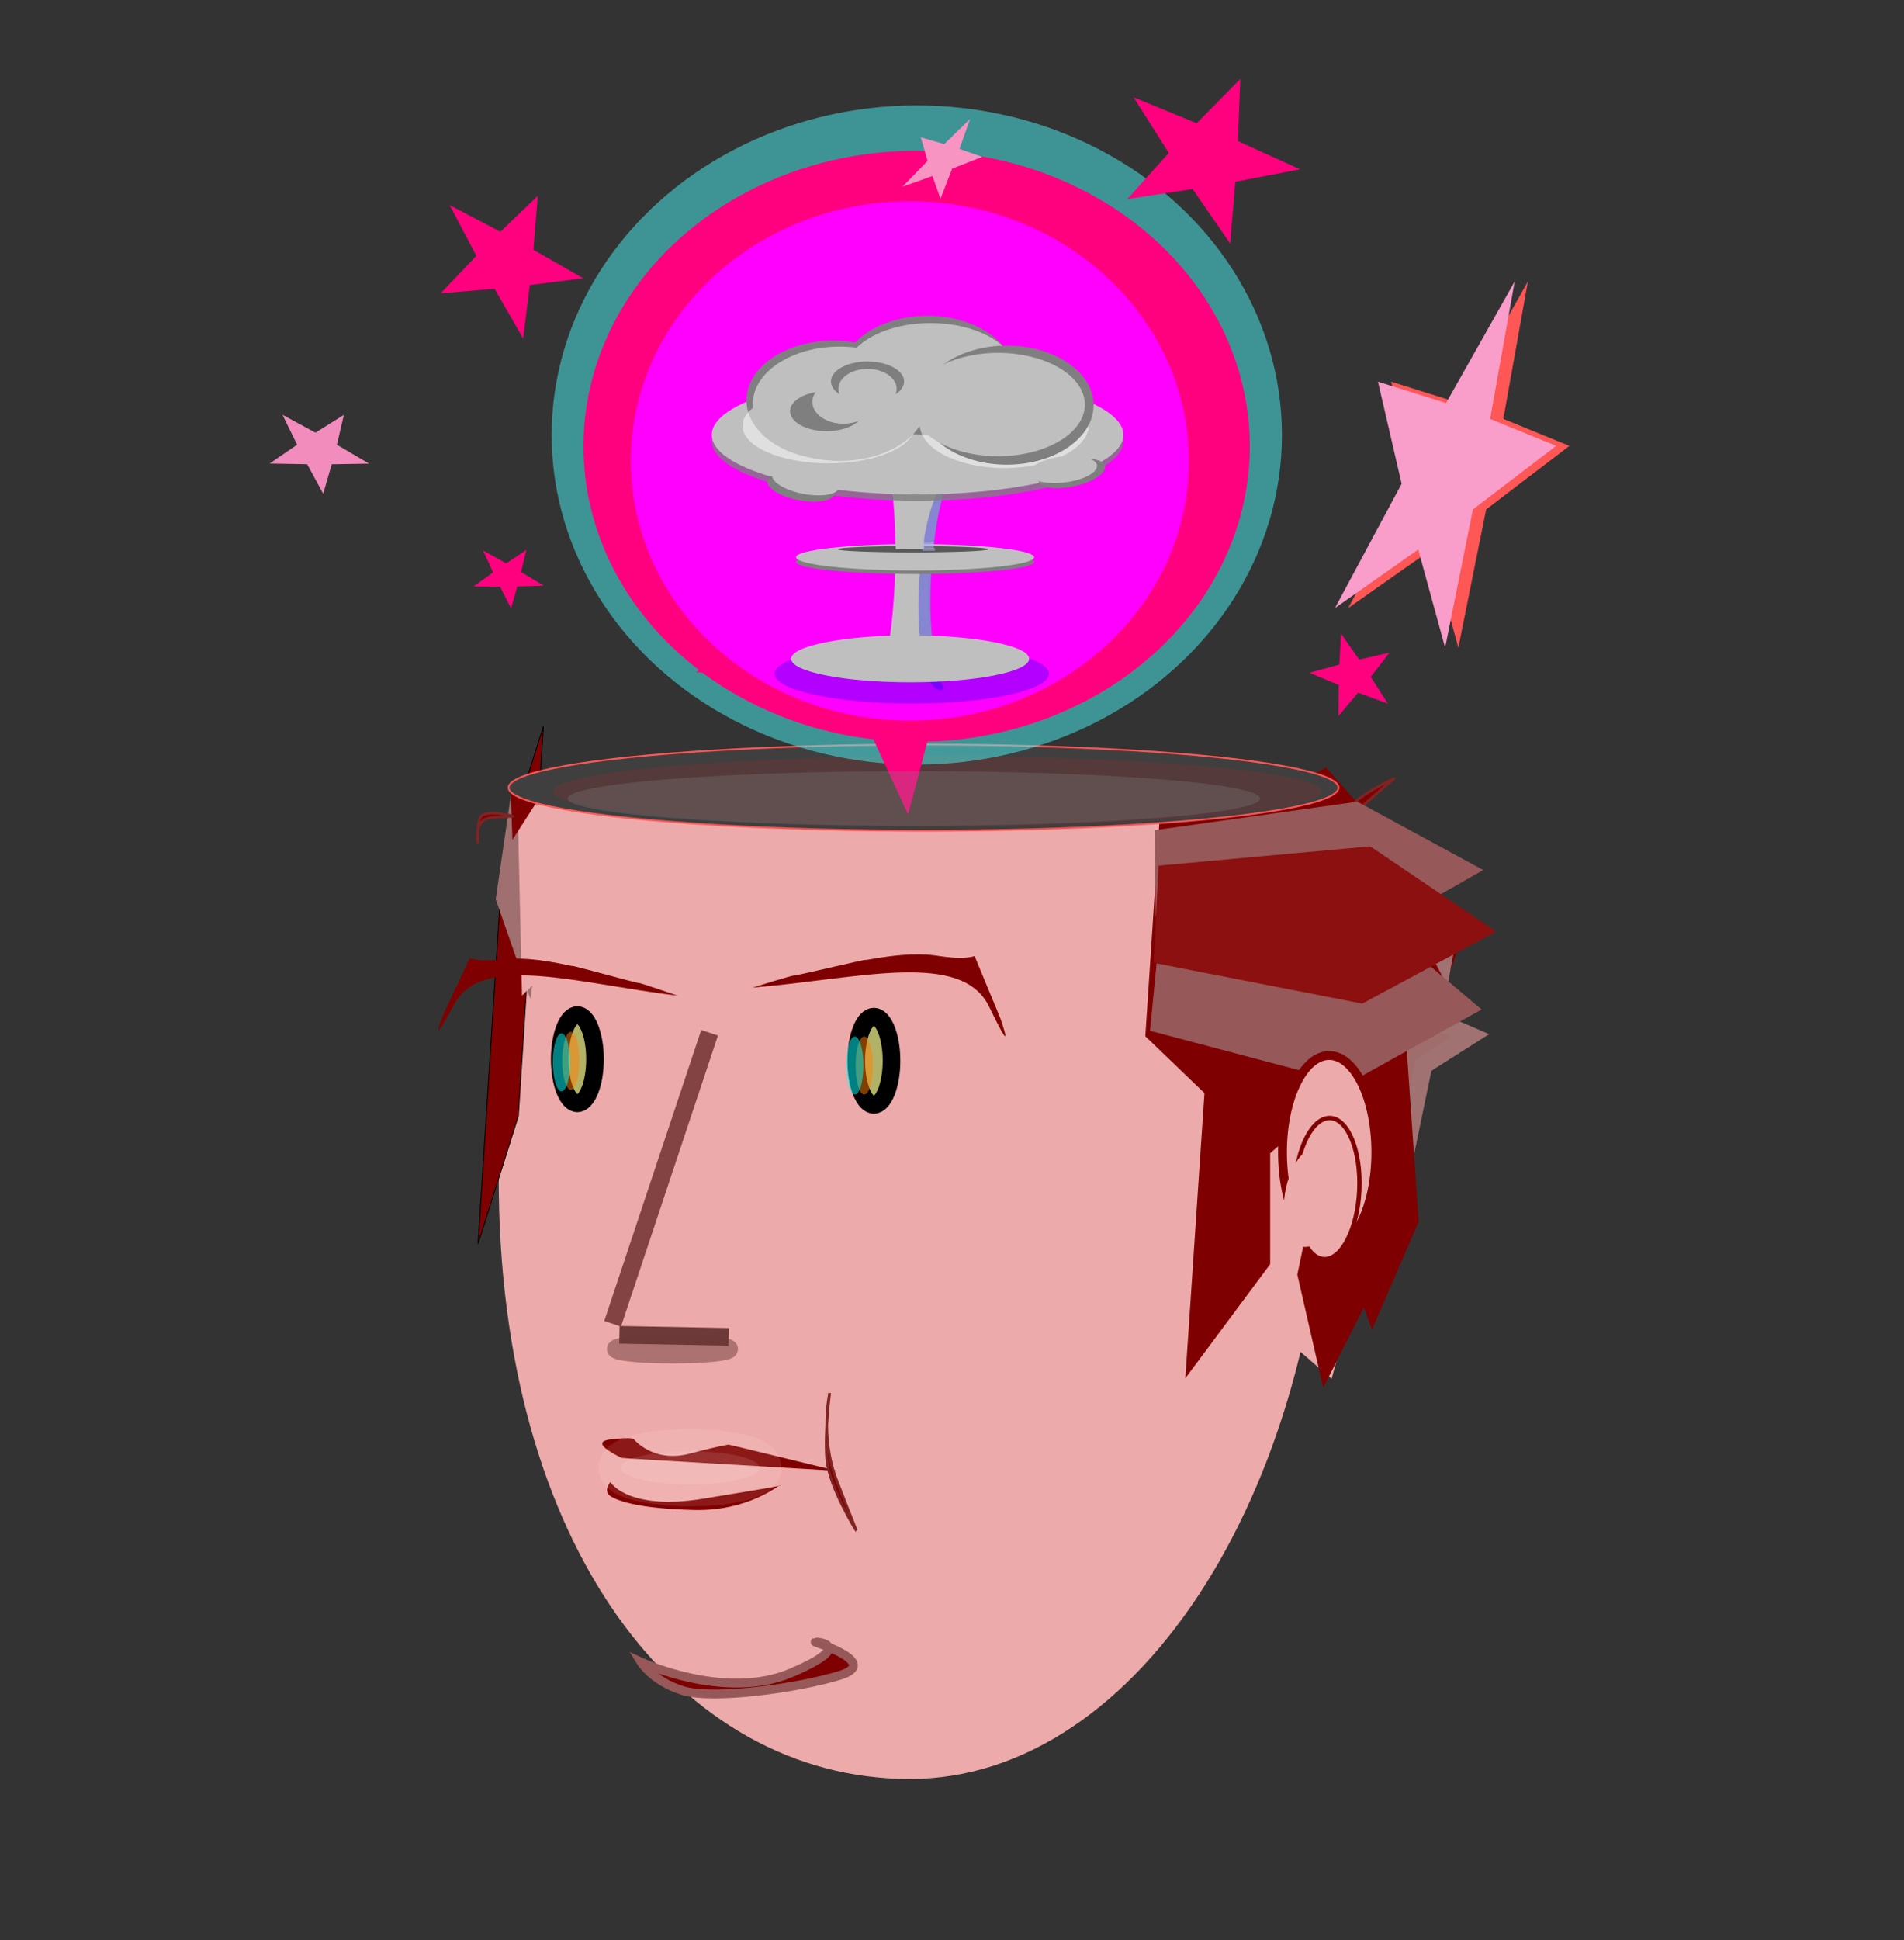 <?xml version="1.0" encoding="utf-8"?>
<!-- Generator: Adobe Illustrator 16.0.0, SVG Export Plug-In . SVG Version: 6.00 Build 0)  -->
<!DOCTYPE svg PUBLIC "-//W3C//DTD SVG 1.1//EN" "http://www.w3.org/Graphics/SVG/1.1/DTD/svg11.dtd">
<svg version="1.1" id="Layer_1" xmlns:svg="http://www.w3.org/2000/svg"
	 xmlns="http://www.w3.org/2000/svg" xmlns:xlink="http://www.w3.org/1999/xlink" x="0px" y="0px" width="216px" height="220px"
	 viewBox="216.5 127.5 216 220" enable-background="new 216.5 127.5 216 220" xml:space="preserve">
<rect x="216.5" y="127.5" width="216" height="220" fill="#333333" stroke="none"/>
<path fill="#EDAAAA" d="M277.556,219.194c-3.374,10.366-4.48,29.43-4.48,41.905c0,41.657,20.436,68.12,46.643,68.12
	c26.208,0,47.453-33.77,47.453-75.427c0-12.476-1.917-24.233-5.291-34.599H277.556z"/>
<title>Layer 1</title>
<ellipse id="d_svg_103" opacity="0.95" fill="none" enable-background="new    " cx="320.964" cy="159.823" rx="44.399" ry="5"/>
<ellipse id="d_svg_108" opacity="0.95" fill="none" enable-background="new    " cx="320.8" cy="193" rx="44" ry="16"/>
<ellipse id="d_svg_77" opacity="0.95" fill="none" enable-background="new    " cx="319.3" cy="187" rx="50.5" ry="5"/>
<path id="d_svg_7" fill="#7F0000" stroke="#000000" stroke-width="0.1" d="M273.578,224.37l4.564-14.487l-2.842,44.158
	l-4.565,14.487L273.578,224.37z"/>
<polygon id="d_svg_72" fill="#FF007F" points="267.51,150.759 273.266,153.771 277.512,149.702 277.014,155.822 282.669,159.054 
	276.604,159.825 275.853,165.892 272.603,160.248 266.484,160.765 270.541,156.506 267.51,150.759 273.266,153.771 "/>
<path id="d_svg_8" fill="#7F0000" d="M354.082,237.395l11.001-14.795l-3.112,46.391l-11.001,14.795L354.082,237.395L354.082,237.395
	z"/>
<polygon id="d_svg_5" fill="#7F0000" points="375.856,252.217 382.85,232.405 366.931,214.527 350.1,223.29 355.616,246.584 "/>
<polygon id="d_svg_10" fill="#7F0000" points="360.464,258.479 370.771,241.976 363.108,218.297 348.065,220.167 346.431,245 "/>
<line id="d_svg_17" fill="none" stroke="#844343" stroke-width="2" x1="297" y1="244.6" x2="286" y2="277.6"/>
<line id="d_svg_18" fill="none" stroke="#6D3939" stroke-width="2" x1="299.169" y1="279.088" x2="286.768" y2="278.85"/>
<path id="d_svg_20" fill="#7F0000" d="M301.869,239.48c12.036-0.973,23.732-4.311,26.854,2.184c3.121,6.496,1.306,1.474,1.293,1.385
	s-2.925-7.037-2.938-7.125c-0.013-0.088-0.749,0.5-4.249-0.054c-3.499-0.555-8.127,0.562-8.14,0.474s-8.079,1.854-8.092,1.765
	C306.585,238.019,301.869,239.48,301.869,239.48L301.869,239.48L301.869,239.48L301.869,239.48z"/>
<ellipse id="d_svg_22" fill="#B2B267" stroke="#000000" stroke-width="2" cx="282" cy="247.6" rx="2" ry="5"/>
<ellipse id="d_svg_24" fill="#B2B267" stroke="#000000" stroke-width="2" cx="315.638" cy="247.777" rx="2" ry="5"/>
<ellipse id="d_svg_25" opacity="0.5" fill="#FF7F00" enable-background="new    " cx="281.262" cy="247.782" rx="0.979" ry="3.292"/>
<ellipse id="d_svg_26" opacity="0.5" fill="#FF7F00" enable-background="new    " cx="314.545" cy="248.316" rx="0.979" ry="3.292"/>
<ellipse id="d_svg_27" opacity="0.5" fill="#00FFFF" enable-background="new    " cx="313.476" cy="248.316" rx="0.979" ry="3.292"/>
<ellipse id="d_svg_28" opacity="0.5" fill="#00FFFF" enable-background="new    " cx="280.195" cy="247.959" rx="0.979" ry="3.292"/>
<path id="d_svg_1" fill="#7F0000" d="M288.424,290.715c0,0,2.181,2.693,6.3,1.616c4.118-1.077,4.361-0.97,4.361-1.034
	s12.599,3.08,12.599,3.016s-24.714-1.443-24.714-1.508s-3.877-1.767-1.211-2.09C288.424,290.392,288.424,290.715,288.424,290.715
	L288.424,290.715L288.424,290.715z"/>
<ellipse id="d_svg_11" opacity="0.5" fill="none" stroke="#6D3939" stroke-width="2" enable-background="new    " cx="292.79" cy="280.468" rx="6.431" ry="0.633"/>
<path id="d_svg_13" fill="#7F0000" d="M285.741,295.549c0,0,1.962,3.314,10.651,1.873c8.689-1.44,8.689-1.44,8.609-1.521
	c-0.079-0.081-3.564,2.963-9.73,2.818c-6.167-0.144-8.689-1.008-9.53-1.584C284.9,296.558,285.741,295.549,285.741,295.549
	L285.741,295.549z"/>
<polygon id="d_svg_14" fill="#A06D6D" stroke="#A07272" stroke-width="2" points="380.45,235.139 379.009,243.072 383.305,244.93 
	377.994,248.295 376.344,256.262 374.503,250.406 369.186,253.474 373.361,246.49 371.724,240.419 376.145,241.957 380.45,235.139 
	379.009,243.072 "/>
<path id="d_svg_15" fill="#7F0000" stroke="#965858" d="M289.225,315.962c0,0,9.546,4.431,17.06,1.211s2.737-3.523,2.691-3.491
	c-0.045,0.033,7.548,2.336,2.768,3.797s-14.337,2.765-17.747,1.729C290.586,318.17,289.225,315.962,289.225,315.962L289.225,315.962
	L289.225,315.962z"/>
<path id="d_svg_19" fill="#7F0000" stroke="#7F2323" stroke-width="0.3" d="M310.626,285.453c0,0-1.147,4.938,0.802,9.947
	c1.949,5.01,2.266,5.719,2.249,5.709s-3.14-4.994-3.387-8.187S310.626,285.453,310.626,285.453L310.626,285.453L310.626,285.453z"/>
<polygon id="d_svg_29" fill="#7F0000" points="372.151,278.26 377.439,266.01 376.046,245.938 369.896,245.781 367.489,265.758 "/>
<path id="d_svg_32" fill="#7F0000" stroke="#7F2323" stroke-width="0.3" d="M373.703,222.854c0,0-5.125-1.789-2.312-4.259
	c2.812-2.47,3.312-2.829,3.274-2.821c-0.038,0.007-5.881,2.715-5.112,4.08C370.32,221.219,373.703,222.854,373.703,222.854z"/>
<polygon id="d_svg_33" fill="#7F0000" points="372.25,247.699 381.275,240.379 376.31,230.965 364.217,232.468 361.707,242.811 "/>
<polygon id="d_svg_34" fill="#965858" points="384.585,241.966 371.39,230.841 348.139,232.332 346.965,244.378 369.489,250.332 "/>
<path id="d_svg_38" fill="#A07070" d="M272.739,229.458l1.724-11.83l3.923,11.293l-1.724,11.829L272.739,229.458z"/>
<polygon id="d_svg_35" fill="#EDAAAA" points="371.872,268.031 367.565,283.844 360.596,277.804 360.596,258.258 367.565,252.218 
	"/>
<polygon id="d_svg_40" fill="#7F0000" points="366.614,284.86 372.552,273.113 373.284,253.022 367.798,252.354 363.676,272.029 "/>
<path id="d_svg_44" fill="#EDAAAA" d="M275.22,218.725l22.809-0.528l-22.307,22.199L275.22,218.725z"/>
<path id="d_svg_45" fill="#EDAAAA" d="M325.058,269.123l5.61-16.535l9.372,21.619L325.058,269.123z"/>
<path id="d_svg_2" fill="#7F0000" d="M278.096,217.341l-3.466,5.381l-0.224-6.396L278.096,217.341L278.096,217.341z"/>
<ellipse id="d_svg_43" fill="#3F3F3F" stroke="#FF5656" stroke-width="0.2" cx="321.275" cy="216.812" rx="47.075" ry="4.888"/>
<ellipse id="d_svg_53" fill="#543A3A" cx="322.838" cy="217.232" rx="43.614" ry="3.994"/>
<ellipse id="d_svg_83" opacity="0.5" fill="#4AF7F7" enable-background="new    " cx="320.507" cy="176.827" rx="41.423" ry="37.375"/>
<ellipse id="d_svg_46" fill="#FF007F" cx="320.486" cy="178.103" rx="37.798" ry="33.514"/>
<polygon id="d_svg_49" fill="#FF007F" points="329.226,179.385 325.912,194.73 340.389,204.816 323.513,204.737 319.523,219.863 
	312.407,204.469 295.465,203.732 307.942,194.297 301.461,178.715 316.289,188.278 329.226,179.385 325.912,194.73 "/>
<polygon id="d_svg_50" fill="#FF007F" points="357.208,136.447 356.929,143.493 363.98,146.698 356.645,148.108 356.057,155.116 
	351.802,148.941 344.387,150.067 349.093,144.841 345.098,138.529 352.261,141.474 357.208,136.447 356.929,143.493 "/>
<ellipse id="d_svg_52" fill="#FF00FF" cx="319.719" cy="179.766" rx="31.656" ry="29.442"/>
<ellipse id="d_svg_31" transform="matrix(0.999 0.054 -0.054 0.999 10.587 -17.016)" fill="#BFBFBF" cx="320.394" cy="187.533" rx="6.75" ry="16.616"/>
<ellipse id="d_svg_30" transform="matrix(1 0.025 -0.025 1 4.829 -7.701)" fill="#FF00FF" cx="314.374" cy="191.771" rx="3.65" ry="16.814"/>
<ellipse id="d_svg_73" transform="matrix(0.998 0.056 -0.056 0.998 11.322 -17.778)" opacity="0.3" fill="#0000FF" enable-background="new    " cx="323.938" cy="193.809" rx="3.001" ry="11.982"/>
<ellipse id="d_svg_37" transform="matrix(0.998 0.06 -0.06 0.998 12.209 -19.281)" fill="#FF00FF" cx="325.762" cy="192.773" rx="3.622" ry="14.061"/>
<ellipse id="d_svg_76" fill="#7F7F7F" cx="320.312" cy="191.221" rx="13.5" ry="1.366"/>
<ellipse id="d_svg_16" opacity="0.8" fill="#7F7F7F" enable-background="new    " cx="320.594" cy="177.524" rx="23.344" ry="6.75"/>
<ellipse id="d_svg_23" fill="#BFBFBF" cx="320.594" cy="176.812" rx="23.344" ry="6.75"/>
<ellipse id="d_svg_54" opacity="0.3" fill="#0000FF" enable-background="new    " cx="319.937" cy="203.901" rx="15.562" ry="3.375"/>
<ellipse id="d_svg_116" opacity="0.3" fill="#7F7F7F" enable-background="new    " cx="320.186" cy="218.04" rx="39.275" ry="3.101"/>
<ellipse id="d_svg_47" fill="#BFBFBF" cx="319.75" cy="202.201" rx="13.5" ry="2.663"/>
<ellipse id="d_svg_58" fill="#7F7F7F" cx="321.719" cy="170.062" rx="9.844" ry="6.75"/>
<ellipse id="d_svg_59" fill="#7F7F7F" cx="311.031" cy="172.875" rx="9.844" ry="6.75"/>
<ellipse id="d_svg_60" opacity="0.5" fill="#FFFFFF" enable-background="new    " cx="310.504" cy="175.784" rx="9.775" ry="4.258"/>
<ellipse id="d_svg_55" fill="#BFBFBF" cx="311.752" cy="173.282" rx="9.844" ry="6.483"/>
<ellipse id="d_svg_4" fill="#BFBFBF" cx="322.074" cy="169.99" rx="9.844" ry="5.86"/>
<ellipse id="d_svg_12" opacity="0.5" fill="#FFFFFF" enable-background="new    " cx="330.437" cy="175.606" rx="9.598" ry="4.97"/>
<ellipse id="d_svg_62" fill="#7F7F7F" cx="330.719" cy="173.438" rx="9.844" ry="6.75"/>
<ellipse id="d_svg_9" fill="#BFBFBF" cx="329.727" cy="173.371" rx="9.844" ry="5.86"/>
<ellipse id="d_svg_63" transform="matrix(0.188 -0.982 0.982 0.188 70.241 450.213)" fill="#7F7F7F" cx="307.323" cy="182.639" rx="1.477" ry="3.87"/>
<ellipse id="d_svg_57" transform="matrix(0.188 -0.982 0.982 0.188 71.374 450.16)" fill="#BFBFBF" cx="307.857" cy="181.927" rx="1.477" ry="3.87"/>
<ellipse id="d_svg_64" transform="matrix(-0.218 -0.976 0.976 -0.218 234.919 550.688)" fill="#7F7F7F" cx="338.114" cy="181.215" rx="1.477" ry="3.87"/>
<ellipse id="d_svg_65" transform="matrix(-0.121 -0.993 0.993 -0.121 198.292 537.31)" fill="#BFBFBF" cx="337.046" cy="180.859" rx="1.477" ry="3.87"/>
<ellipse id="d_svg_42" fill="#BFBFBF" cx="320.312" cy="190.688" rx="13.5" ry="1.5"/>
<ellipse id="d_svg_66" opacity="0.8" fill="#3F3F3F" enable-background="new    " cx="320.08" cy="189.779" rx="8.543" ry="0.356"/>
<rect id="d_svg_67" x="318.122" y="188.177" fill="#BFBFBF" width="3.204" height="1.602"/>
<ellipse id="d_svg_68" fill="#7F7F7F" cx="310.275" cy="174.126" rx="4.148" ry="2.264"/>
<ellipse id="d_svg_69" fill="#BFBFBF" cx="312.174" cy="173.071" rx="3.516" ry="2.475"/>
<ellipse id="d_svg_70" fill="#7F7F7F" cx="314.916" cy="170.751" rx="4.148" ry="2.264"/>
<ellipse id="d_svg_71" fill="#BFBFBF" cx="314.916" cy="171.594" rx="3.305" ry="2.264"/>
<rect id="d_svg_74" x="321.147" y="189.645" opacity="0.5" fill="#B0B0F4" enable-background="new    " width="1.424" height="0.312"/>
<rect id="d_svg_75" x="321.147" y="188.978" opacity="0.5" fill="#B0B0F4" enable-background="new    " width="1.291" height="0.712"/>
<polygon id="d_svg_56" fill="#FF007F" points="278.177,193.91 275.189,193.998 274.474,196.472 273.223,194.021 270.224,194.003 
	272.438,192.4 271.3,189.915 273.92,191.375 276.215,189.857 275.619,192.363 278.177,193.91 275.189,193.998 "/>
<polygon id="d_svg_61" fill="#FF007F" points="373.949,207.287 370.573,206.036 368.334,208.7 368.371,205.17 365.044,203.786 
	368.444,202.855 368.627,199.335 370.69,202.29 374.131,201.499 372.006,204.255 373.949,207.287 370.573,206.036 "/>
<polygon id="d_svg_80" fill="#F28CBD" points="258.371,180.072 254.135,180.14 253.164,183.482 251.345,180.136 247.092,180.059 
	250.204,177.924 248.545,174.534 252.287,176.56 255.515,174.542 254.716,177.93 258.371,180.072 254.135,180.14 "/>
<polygon id="d_svg_81" fill="#F794C2" points="320.956,143.069 323.627,143.836 326.549,140.979 325.351,144.385 327.933,145.287 
	324.522,146.625 323.196,150.039 322.286,147.46 318.885,148.668 321.732,145.737 320.956,143.069 323.627,143.836 "/>
<polygon id="d_svg_82" fill="#FF5656" points="389.836,159.413 387.048,175 394.544,178.057 385.095,185.267 381.942,200.944 
	378.891,189.813 369.445,196.445 377.008,182.355 374.324,170.777 382.049,173.201 389.836,159.413 387.048,175 "/>
<polygon id="d_svg_51" fill="#F99DCA" points="388.336,159.413 385.548,175 393.044,178.057 383.595,185.267 380.442,200.944 
	377.391,189.813 367.945,196.445 375.508,182.355 372.824,170.777 380.549,173.201 388.336,159.413 385.548,175 "/>
<ellipse id="d_svg_100" opacity="0.1" fill="#FFFFFF" stroke="#FCFCED" stroke-width="5" enable-background="new    " cx="294.775" cy="293.925" rx="7.875" ry="1.875"/>
<polygon id="d_svg_102" fill="#965858" points="384.77,226.154 370.483,218.398 347.516,221.632 347.609,231.388 370.634,234.183 
	"/>
<polygon id="d_svg_98" fill="#8C1010" points="386.228,233.131 371.951,223.464 347.941,225.655 347.38,236.677 371.042,241.297 "/>
<ellipse id="d_svg_39" fill="#EDAAAA" stroke="#7F0000" cx="367.286" cy="258.161" rx="5.294" ry="10.978"/>
<ellipse id="d_svg_3" transform="matrix(0.044 -0.999 0.999 0.044 88.989 617.337)" fill="#EDAAAA" stroke="#7F0000" stroke-width="0.5" cx="366.965" cy="262.185" rx="8.009" ry="3.655"/>
<ellipse id="d_svg_6" transform="matrix(0.175 -0.985 0.985 0.175 42.002 576.758)" fill="#EDAAAA" cx="365.135" cy="263.318" rx="5.772" ry="3.014"/>
<path id="d_svg_21" fill="#7F0000" d="M293.369,240.397c-11.286-1.365-22.181-4.875-25.312,0.926
	c-3.132,5.801-1.272,1.292-1.258,1.211c0.015-0.08,2.964-6.303,2.979-6.383c0.015-0.081,0.689,0.486,3.996,0.119
	c3.307-0.367,7.624,0.836,7.639,0.755s7.539,2.012,7.554,1.931C288.98,238.877,293.369,240.397,293.369,240.397L293.369,240.397
	L293.369,240.397L293.369,240.397z"/>
<path id="d_svg_104" fill="#7F0000" stroke="#7F2323" stroke-width="0.3" d="M270.733,223.155c0,0-0.653-2.762,1.525-2.93
	s2.523-0.159,2.508-0.169s-3.264-0.843-3.744,0.105S270.733,223.155,270.733,223.155L270.733,223.155L270.733,223.155z"/>
</svg>
